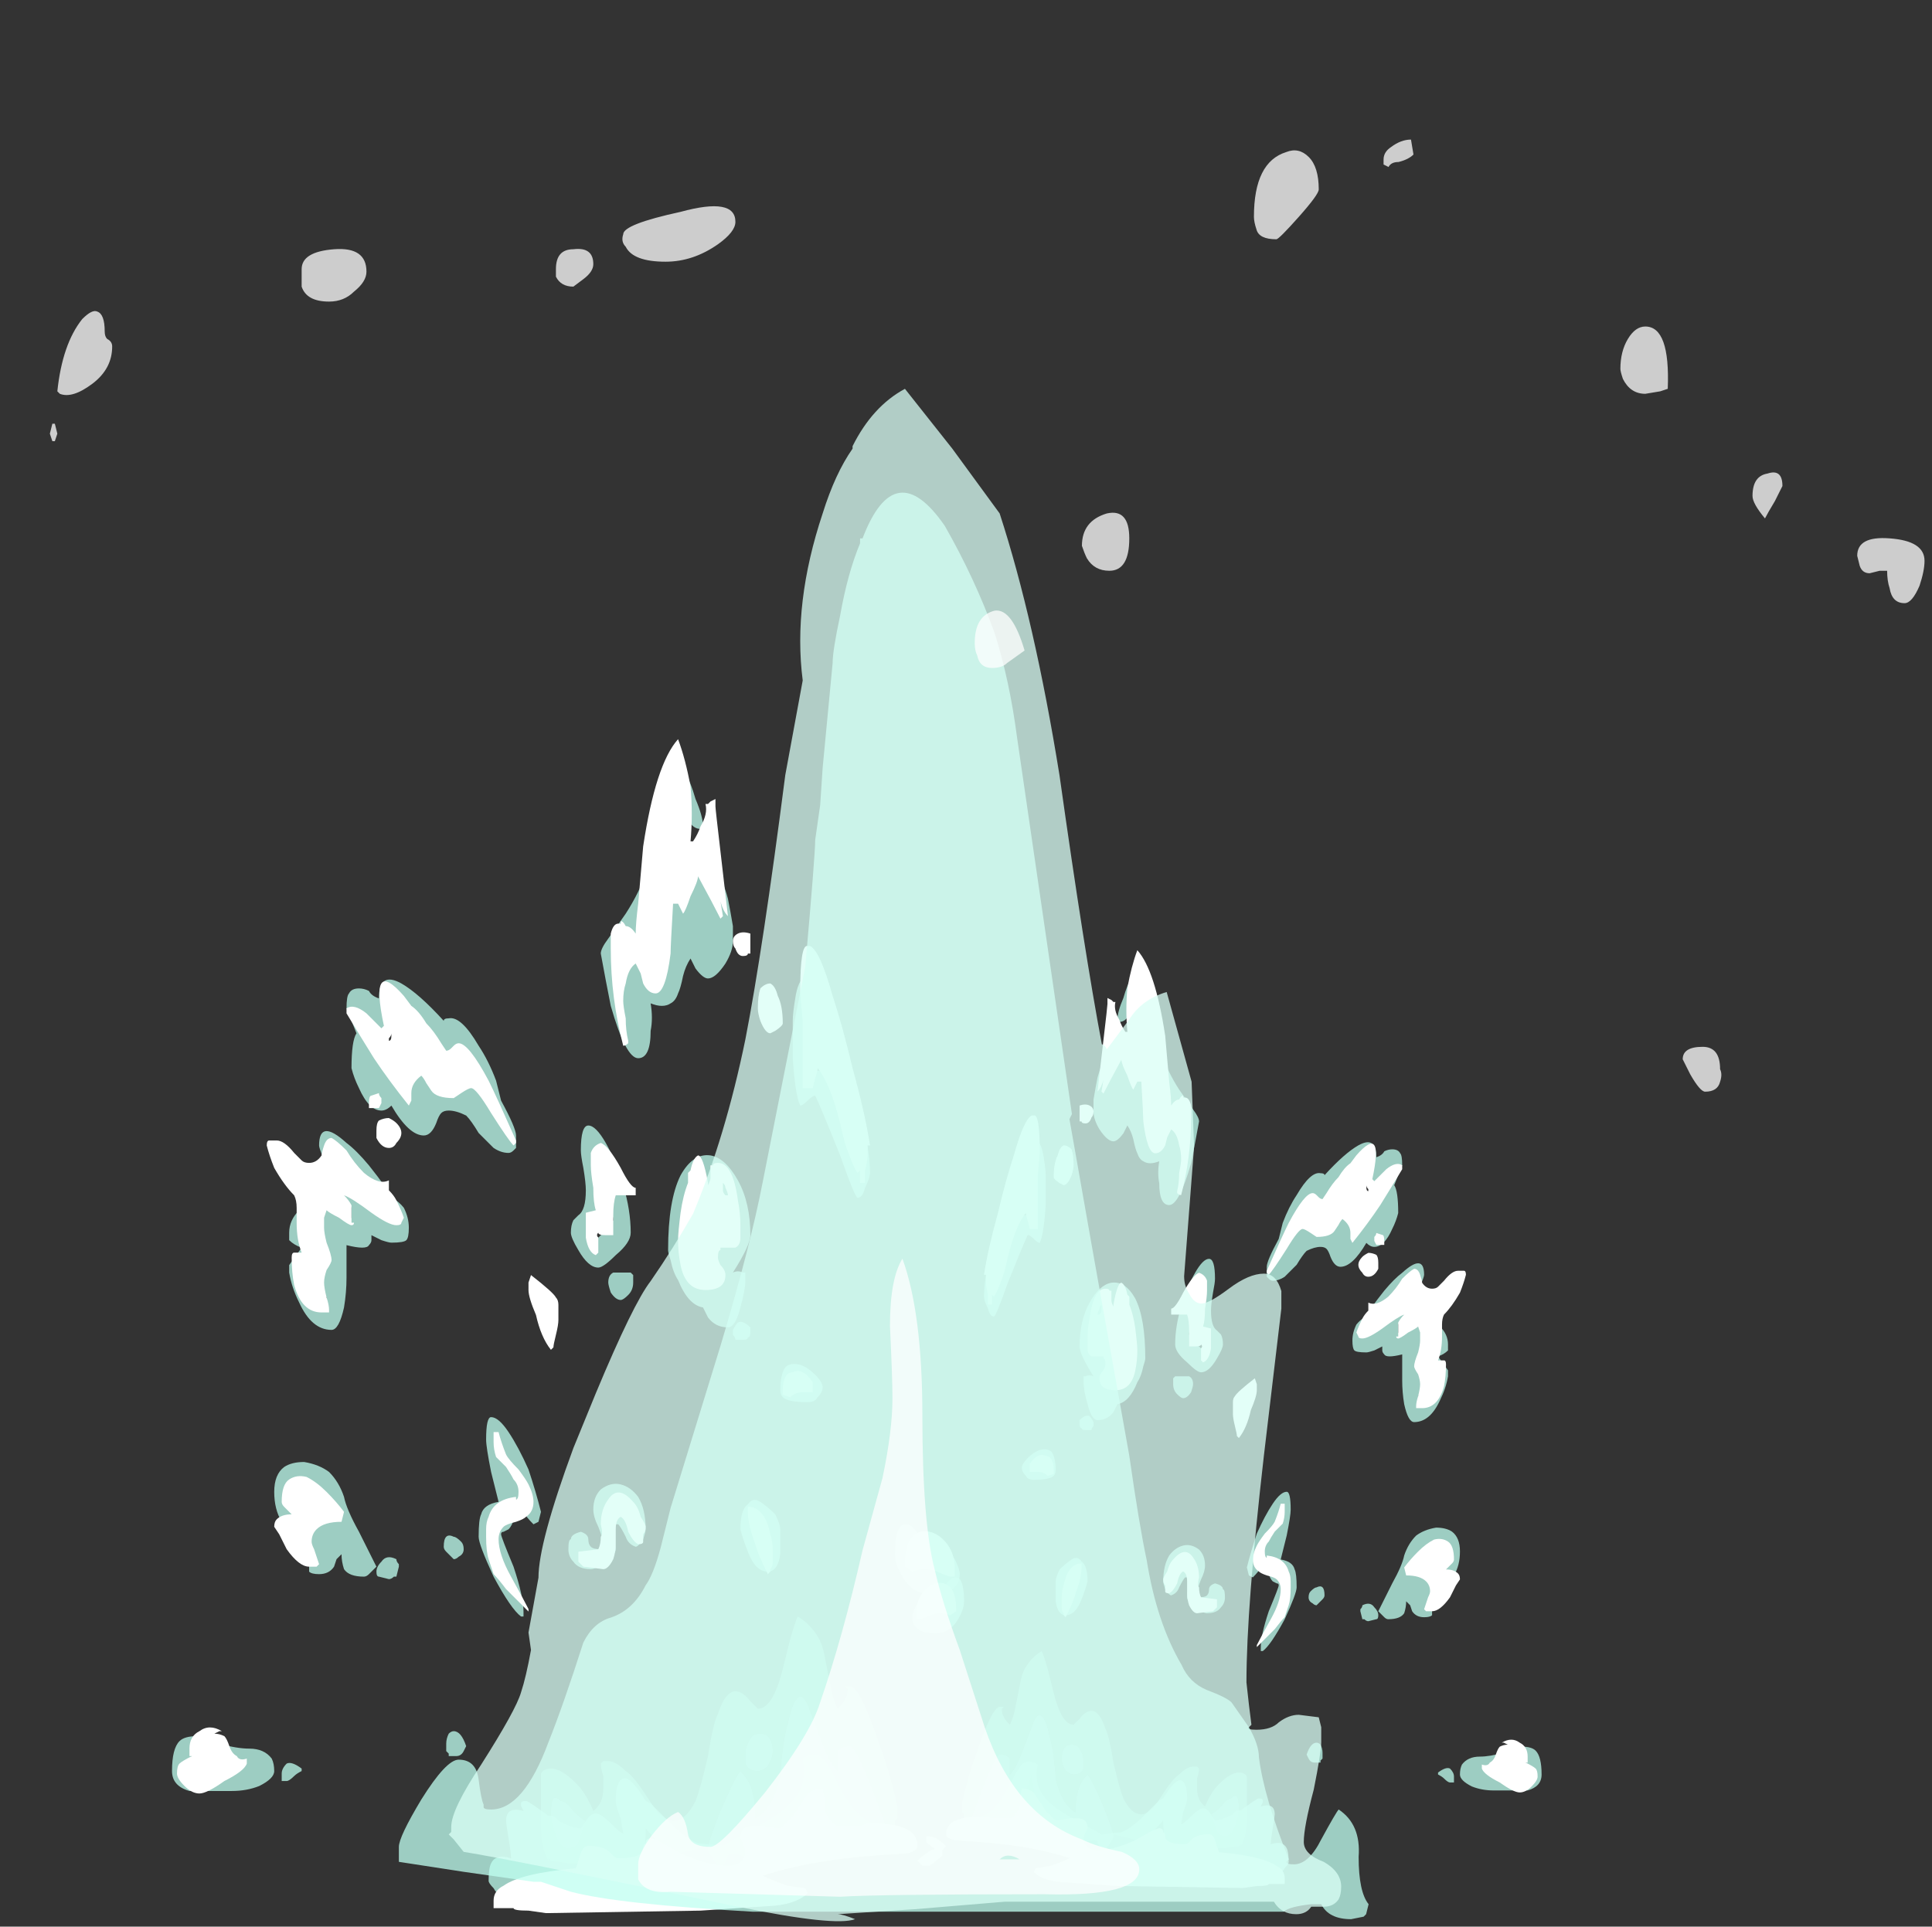 <?xml version="1.0" encoding="UTF-8" standalone="no"?>
<svg xmlns:ffdec="https://www.free-decompiler.com/flash" xmlns:xlink="http://www.w3.org/1999/xlink" ffdec:objectType="frame" height="270.55px" width="271.25px" xmlns="http://www.w3.org/2000/svg">
  <rect width="100%" height="100%" fill="#333333" stroke="none"/>
  <g transform="matrix(1.0, 0.0, 0.0, 1.0, 128.8, 262.5)">
    <use ffdec:characterId="1055" height="23.55" transform="matrix(7.0, 0.0, 0.0, 7.0, -104.65, -158.7)" width="15.8" xlink:href="#shape0"/>
    <use ffdec:characterId="1055" height="23.55" transform="matrix(-5.592, 0.0, 0.0, 5.592, 87.638, -129.067)" width="15.8" xlink:href="#shape0"/>
    <use ffdec:characterId="1054" height="30.75" transform="matrix(7.0, 0.0, 0.0, 7.0, -72.8, -207.9)" width="19.45" xlink:href="#shape1"/>
    <use ffdec:characterId="1056" height="35.25" transform="matrix(7.0, 0.0, 0.0, 7.0, -121.8, -242.9)" width="37.6" xlink:href="#shape2"/>
  </g>
  <defs>
    <g id="shape0" transform="matrix(1.0, 0.0, 0.0, 1.0, 13.15, 21.05)">
      <path d="M-2.4 1.15 L-3.0 1.3 Q-3.85 1.5 -4.85 1.5 L-5.2 1.5 -5.55 1.45 -5.6 1.4 -5.6 1.45 Q-5.75 1.2 -5.75 0.75 L-5.75 -0.05 Q-5.75 -0.25 -5.75 -0.3 -5.7 -0.4 -5.55 -0.4 -5.3 -0.4 -4.95 0.0 -4.8 0.2 -4.7 0.45 -4.5 0.3 -4.5 0.0 -4.5 -0.05 -4.5 -0.25 -4.55 -0.4 -4.55 -0.5 L-4.5 -0.55 -4.4 -0.55 Q-4.25 -0.55 -4.05 -0.35 -3.9 -0.25 -3.7 0.05 L-3.4 0.5 Q-3.2 0.65 -3.1 0.65 -2.85 0.65 -2.65 0.25 -2.55 0.0 -2.4 -0.65 -2.3 -1.3 -2.2 -1.5 -2.05 -1.95 -1.85 -1.95 -1.7 -1.95 -1.55 -1.75 L-1.4 -1.6 Q-1.1 -1.6 -0.9 -2.4 -0.85 -2.6 -0.75 -3.0 -0.65 -3.35 -0.6 -3.45 -0.35 -3.3 -0.2 -3.05 -0.1 -2.9 -0.05 -2.6 L0.05 -2.1 Q0.1 -1.8 0.2 -1.6 0.35 -1.75 0.35 -1.8 0.4 -1.85 0.4 -2.0 L0.35 -2.05 Q0.4 -2.05 0.45 -2.05 0.65 -2.05 1.05 -0.85 1.2 -0.45 1.3 -0.05 L1.4 0.35 Q1.4 0.55 1.4 0.6 L1.35 0.65 1.35 0.7 Q1.35 0.8 1.35 0.85 1.35 1.0 1.1 1.0 L0.25 1.05 -0.85 1.05 Q-0.7 0.9 -0.6 0.65 -0.45 0.4 -0.4 0.05 -0.35 -0.2 -0.35 -0.35 -0.25 0.05 0.0 0.35 0.4 1.0 0.85 1.0 1.0 1.0 1.1 0.9 1.15 0.85 1.15 0.7 0.6 -0.85 0.45 -0.85 0.2 -0.85 0.2 -0.7 0.2 -0.65 0.2 -0.5 0.2 -0.4 0.2 -0.35 0.05 -0.5 -0.1 -0.9 L-0.35 -1.55 Q-0.45 -1.85 -0.55 -1.85 -0.7 -1.8 -0.8 -1.3 -0.85 -1.15 -0.9 -0.8 -0.95 -0.4 -0.95 -0.25 -1.1 0.4 -1.45 0.6 -1.45 0.25 -1.5 0.1 -1.55 -0.15 -1.75 -0.35 -1.85 -0.25 -2.15 0.45 -2.35 0.95 -2.4 1.15 M-4.9 0.8 Q-4.9 0.7 -4.85 0.65 -4.95 0.6 -5.1 0.45 -5.25 0.25 -5.35 0.25 -5.45 0.15 -5.5 0.2 -5.55 0.25 -5.55 0.5 -5.55 0.65 -5.5 0.8 -5.4 1.2 -5.2 1.2 -5.0 1.2 -4.95 0.95 L-4.9 0.8 M-1.65 -0.5 Q-1.6 -0.35 -1.4 -0.35 -1.3 -0.35 -1.2 -0.45 -1.1 -0.6 -1.1 -0.75 -1.1 -0.95 -1.2 -1.05 -1.25 -1.1 -1.35 -1.1 -1.5 -1.1 -1.55 -1.0 -1.65 -0.85 -1.65 -0.7 -1.65 -0.6 -1.65 -0.5" fill="#98ccc0" fill-opacity="0.753" fill-rule="evenodd" stroke="none"/>
      <path d="M-0.85 1.05 Q-1.1 1.45 -1.55 1.45 -1.6 1.45 -1.7 1.35 -1.85 1.3 -1.9 1.3 -2.0 1.3 -2.0 1.35 -2.05 1.5 -2.15 1.6 -2.2 1.55 -2.3 1.4 -2.4 1.25 -2.4 1.2 L-2.4 1.15 Q-2.35 0.95 -2.15 0.45 -1.85 -0.25 -1.75 -0.35 -1.55 -0.15 -1.5 0.1 -1.45 0.25 -1.45 0.6 -1.1 0.4 -0.95 -0.25 -0.95 -0.4 -0.9 -0.8 -0.85 -1.15 -0.8 -1.3 -0.7 -1.8 -0.55 -1.85 -0.45 -1.85 -0.35 -1.55 L-0.1 -0.9 Q0.05 -0.5 0.2 -0.35 0.2 -0.4 0.2 -0.5 0.2 -0.65 0.2 -0.7 0.2 -0.85 0.45 -0.85 0.6 -0.85 1.15 0.7 1.15 0.85 1.1 0.9 1.0 1.0 0.85 1.0 0.4 1.0 0.0 0.35 -0.25 0.05 -0.35 -0.35 -0.35 -0.2 -0.4 0.05 -0.45 0.4 -0.6 0.65 -0.7 0.9 -0.85 1.05 M-1.65 -0.5 Q-1.65 -0.6 -1.65 -0.7 -1.65 -0.85 -1.55 -1.0 -1.5 -1.1 -1.35 -1.1 -1.25 -1.1 -1.2 -1.05 -1.1 -0.95 -1.1 -0.75 -1.1 -0.6 -1.2 -0.45 -1.3 -0.35 -1.4 -0.35 -1.6 -0.35 -1.65 -0.5 M-4.9 0.8 L-4.95 0.95 Q-5.0 1.2 -5.2 1.2 -5.4 1.2 -5.5 0.8 -5.55 0.65 -5.55 0.5 -5.55 0.25 -5.5 0.2 -5.45 0.15 -5.35 0.25 -5.25 0.25 -5.1 0.45 -4.95 0.6 -4.85 0.65 -4.9 0.7 -4.9 0.8" fill="#bffff0" fill-opacity="0.753" fill-rule="evenodd" stroke="none"/>
      <path d="M0.0 -14.4 Q0.05 -14.45 0.05 -14.55 0.05 -14.7 -0.1 -14.9 -0.2 -15.1 -0.2 -15.25 -0.2 -15.35 -0.15 -15.45 L-0.1 -15.6 Q0.0 -15.35 0.2 -14.8 0.4 -14.25 0.5 -14.0 0.85 -13.0 0.85 -12.35 0.85 -12.25 0.75 -12.05 0.7 -11.85 0.6 -11.85 0.55 -11.85 0.25 -12.7 -0.15 -13.7 -0.25 -13.9 -0.3 -13.9 -0.4 -13.8 -0.5 -13.7 -0.55 -13.7 -0.65 -13.9 -0.7 -14.65 -0.7 -15.15 -0.7 -15.4 -0.7 -15.55 -0.65 -15.85 -0.6 -16.2 -0.45 -16.3 -0.45 -16.0 -0.4 -15.4 L-0.4 -14.4 0.0 -14.4 M0.25 -13.85 Q0.3 -13.3 0.4 -13.0 L0.45 -12.95 0.45 -13.1 Q0.45 -13.2 0.4 -13.4 0.35 -13.7 0.25 -13.85 M2.65 -4.3 Q2.65 -4.1 2.5 -4.0 2.4 -3.9 2.05 -3.9 1.7 -3.9 1.5 -4.25 1.35 -4.5 1.35 -4.7 1.35 -5.1 1.45 -5.25 1.55 -5.35 1.7 -5.25 1.8 -5.15 1.9 -4.95 2.0 -4.7 2.0 -4.45 L2.05 -4.45 Q2.0 -4.6 2.05 -4.75 2.15 -4.85 2.25 -4.85 2.4 -4.85 2.55 -4.6 2.65 -4.4 2.65 -4.3 M0.1 0.75 Q-0.1 0.5 -0.15 0.25 -0.45 0.7 -1.2 1.25 -1.95 1.75 -2.2 1.75 -2.6 1.75 -3.15 1.3 -3.4 1.1 -3.65 0.8 -3.65 1.1 -3.7 1.35 -3.85 1.8 -4.2 1.8 -4.25 1.8 -4.35 1.7 -4.5 1.55 -4.55 1.45 L-4.7 1.5 Q-4.7 1.55 -4.65 1.65 -4.75 1.75 -4.9 1.85 -5.05 1.9 -5.2 1.9 -5.35 1.9 -5.5 1.8 -5.6 1.75 -5.65 1.7 -5.75 1.7 -5.85 1.8 -5.9 1.9 -5.95 1.9 L-6.0 1.95 -6.0 2.1 Q-6.05 2.15 -6.15 2.15 L-6.55 2.15 Q-6.65 2.1 -6.7 2.0 -6.8 1.9 -6.8 1.85 -6.8 1.6 -6.75 1.5 -6.65 1.3 -6.35 1.4 -6.35 1.3 -6.4 1.0 -6.45 0.7 -6.45 0.65 -6.45 0.35 -6.1 0.45 L-6.15 0.35 -6.15 0.3 Q-6.15 0.25 -6.05 0.25 -6.0 0.25 -5.6 0.55 L-5.55 0.55 Q-5.45 0.55 -5.4 0.65 -5.1 0.8 -4.95 0.8 L-4.85 0.65 Q-4.75 0.5 -4.65 0.5 -4.55 0.5 -4.35 0.7 -4.15 0.9 -4.1 0.9 L-4.15 0.6 Q-4.25 0.35 -4.25 0.25 -4.25 -0.15 -4.1 -0.2 -3.95 -0.25 -3.65 0.25 L-3.55 0.3 Q-3.45 0.4 -3.15 0.7 -2.85 1.0 -2.6 1.1 L-2.1 1.15 -1.65 0.9 Q-1.0 0.55 -0.85 0.4 -0.6 0.2 -0.5 -0.1 -0.45 -0.35 -0.5 -0.6 -0.25 -0.75 -0.1 -0.6 0.0 -0.5 0.2 -0.1 0.4 0.3 0.6 0.5 0.85 0.75 1.2 0.75 1.1 0.85 0.9 0.95 0.7 1.05 0.6 1.05 0.3 1.05 0.1 0.75 M-9.6 -15.95 Q-9.55 -16.05 -9.4 -16.05 -9.3 -16.05 -9.2 -16.0 -9.15 -15.9 -9.0 -15.85 -9.0 -16.4 -8.55 -16.15 -8.2 -15.95 -7.7 -15.4 -7.7 -15.45 -7.6 -15.45 -7.35 -15.5 -7.0 -14.9 -6.8 -14.6 -6.65 -14.2 -6.6 -14.0 -6.55 -13.8 -6.25 -13.25 -6.25 -13.1 L-6.25 -12.85 -6.3 -12.8 Q-6.35 -12.75 -6.4 -12.75 -6.55 -12.75 -6.7 -12.85 -6.8 -12.95 -7.0 -13.15 -7.15 -13.4 -7.25 -13.5 -7.45 -13.6 -7.6 -13.6 -7.7 -13.6 -7.75 -13.55 -7.8 -13.5 -7.85 -13.35 -7.95 -13.1 -8.1 -13.1 -8.4 -13.1 -8.75 -13.7 -8.85 -13.6 -8.95 -13.6 -9.2 -13.6 -9.4 -14.05 -9.5 -14.25 -9.55 -14.45 -9.55 -15.0 -9.45 -15.15 -9.55 -15.4 -9.65 -15.65 -9.65 -15.9 -9.6 -15.95 M-9.0 -15.2 L-8.8 -14.75 Q-8.7 -14.6 -8.65 -14.5 -8.45 -14.35 -7.95 -14.35 L-7.5 -14.35 Q-7.65 -14.45 -8.1 -15.05 -8.4 -15.5 -8.6 -15.65 -8.65 -15.55 -8.75 -15.4 -8.85 -15.25 -9.0 -15.2 M-2.85 -20.35 Q-2.75 -20.2 -2.65 -19.85 -2.5 -19.5 -2.5 -19.3 -2.5 -19.25 -2.55 -19.25 -2.8 -19.25 -2.9 -19.75 -2.95 -20.05 -2.95 -20.4 L-2.85 -20.35 M-3.15 -20.35 Q-3.05 -20.5 -2.95 -20.4 -3.2 -20.1 -3.4 -19.05 -3.45 -18.7 -3.55 -18.3 -3.55 -18.0 -3.55 -17.95 L-3.55 -17.9 Q-3.25 -18.05 -2.9 -18.35 L-2.55 -18.6 Q-2.2 -18.6 -2.0 -17.85 -1.95 -17.6 -1.9 -17.3 -1.9 -17.1 -1.9 -17.0 -1.9 -16.8 -2.05 -16.55 -2.25 -16.25 -2.4 -16.25 -2.5 -16.25 -2.65 -16.45 -2.7 -16.55 -2.75 -16.65 -2.85 -16.5 -2.9 -16.3 -2.95 -16.05 -3.0 -15.95 -3.05 -15.8 -3.15 -15.75 -3.3 -15.65 -3.55 -15.75 -3.5 -15.45 -3.55 -15.2 -3.55 -14.65 -3.8 -14.65 -4.05 -14.65 -4.35 -15.7 -4.45 -16.2 -4.55 -16.75 -4.55 -16.85 -4.4 -17.05 L-4.05 -17.55 Q-3.5 -18.4 -3.4 -19.4 -3.3 -20.15 -3.15 -20.35 M-4.25 -16.8 L-4.2 -16.9 -4.1 -16.95 -4.25 -16.95 Q-4.25 -16.9 -4.25 -16.8 M-10.1 -11.75 Q-10.05 -11.75 -9.85 -11.6 -9.65 -11.45 -9.6 -11.4 L-9.55 -11.45 Q-9.55 -11.5 -9.55 -11.65 L-9.9 -12.2 Q-10.2 -12.8 -10.2 -12.9 -10.2 -13.45 -9.65 -12.95 -9.45 -12.8 -9.2 -12.5 -9.0 -12.25 -8.9 -12.1 -8.9 -12.0 -9.05 -11.95 -8.7 -11.9 -8.5 -11.65 -8.4 -11.45 -8.4 -11.25 -8.4 -11.05 -8.45 -11.0 -8.5 -10.95 -8.75 -10.95 -8.8 -10.95 -8.95 -11.0 -9.05 -11.05 -9.15 -11.1 L-9.15 -11.0 Q-9.15 -10.95 -9.2 -10.9 -9.25 -10.8 -9.65 -10.9 -9.65 -10.6 -9.65 -10.25 -9.65 -9.95 -9.7 -9.65 -9.8 -9.2 -9.95 -9.2 -10.35 -9.2 -10.6 -9.75 -10.75 -10.05 -10.8 -10.35 -10.8 -10.45 -10.8 -10.5 L-10.55 -10.85 Q-10.7 -10.9 -10.8 -11.0 -10.8 -11.05 -10.8 -11.15 -10.8 -11.4 -10.6 -11.6 -10.35 -11.75 -10.1 -11.75 M-10.25 -10.05 Q-10.1 -9.85 -10.05 -9.8 L-10.05 -9.85 -10.15 -10.0 -10.25 -10.1 -10.25 -10.05 M-10.9 -6.45 Q-10.75 -6.55 -10.5 -6.55 -10.2 -6.5 -10.0 -6.35 -9.8 -6.15 -9.7 -5.85 -9.65 -5.6 -9.4 -5.15 -9.15 -4.65 -9.05 -4.45 L-9.2 -4.3 Q-9.25 -4.25 -9.3 -4.25 -9.6 -4.25 -9.7 -4.4 -9.75 -4.55 -9.75 -4.7 -9.8 -4.65 -9.85 -4.6 L-9.9 -4.45 Q-10.0 -4.3 -10.2 -4.3 -10.35 -4.3 -10.4 -4.35 -10.4 -4.45 -10.4 -4.55 -10.4 -4.65 -10.35 -4.75 -10.8 -5.1 -10.95 -5.35 -11.1 -5.6 -11.1 -5.95 -11.1 -6.3 -10.9 -6.45 M-10.65 -5.95 Q-10.7 -5.95 -10.7 -5.85 -10.7 -5.7 -10.6 -5.55 -10.45 -5.3 -10.4 -5.2 L-10.05 -5.7 Q-10.2 -5.75 -10.45 -5.85 L-10.65 -5.95 M-13.0 -0.95 Q-12.9 -1.05 -12.65 -1.05 L-12.2 -0.9 Q-11.85 -0.8 -11.6 -0.8 -11.3 -0.8 -11.15 -0.6 -11.1 -0.5 -11.1 -0.35 -11.1 -0.2 -11.4 -0.05 -11.65 0.05 -11.95 0.05 L-12.8 0.05 Q-13.15 -0.05 -13.15 -0.35 -13.15 -0.8 -13.0 -0.95 M-12.8 -0.55 L-12.8 -0.5 Q-12.6 -0.5 -12.55 -0.55 L-12.55 -0.7 -12.65 -0.7 -12.75 -0.65 Q-12.8 -0.6 -12.8 -0.55 M-10.55 -0.35 Q-10.65 -0.3 -10.7 -0.25 -10.8 -0.15 -10.85 -0.15 L-10.95 -0.15 -10.95 -0.3 Q-10.95 -0.4 -10.85 -0.5 -10.75 -0.55 -10.55 -0.4 L-10.55 -0.35 M-1.8 -12.2 Q-1.55 -11.75 -1.55 -11.1 -1.55 -10.9 -1.9 -10.35 -1.8 -10.4 -1.7 -10.35 L-1.65 -10.35 Q-1.65 -10.3 -1.65 -10.2 -1.65 -10.0 -1.75 -9.65 -1.85 -9.25 -2.0 -9.25 -2.25 -9.25 -2.4 -9.45 -2.45 -9.55 -2.5 -9.65 -2.8 -9.7 -3.0 -10.2 -3.1 -10.35 -3.15 -10.6 -3.2 -10.75 -3.2 -10.8 -3.2 -11.8 -2.95 -12.3 -2.7 -12.75 -2.35 -12.7 -2.05 -12.65 -1.8 -12.2 M-2.15 -11.95 Q-2.15 -11.8 -2.2 -11.7 -2.25 -11.55 -2.4 -11.5 -2.55 -11.6 -2.5 -11.8 L-2.5 -11.95 Q-2.5 -12.05 -2.5 -12.1 L-2.65 -12.1 Q-2.7 -11.85 -2.75 -11.3 L-2.75 -10.75 Q-2.7 -10.6 -2.65 -10.5 -2.5 -10.25 -2.4 -10.25 -2.4 -10.3 -2.4 -10.5 L-2.45 -10.8 Q-2.45 -11.05 -2.4 -11.15 -2.3 -11.35 -1.95 -11.35 -2.0 -11.45 -2.05 -11.6 L-2.15 -11.95 M-4.5 -12.65 L-4.5 -12.6 Q-4.45 -12.4 -4.45 -12.2 -4.45 -12.05 -4.55 -11.7 -4.6 -11.35 -4.7 -11.2 -4.65 -11.1 -4.6 -11.05 L-4.4 -11.25 -4.3 -11.4 Q-4.3 -11.5 -4.35 -11.55 -4.45 -11.65 -4.45 -11.75 -4.45 -11.8 -4.4 -11.95 -4.35 -12.1 -4.25 -12.1 -4.25 -12.2 -4.35 -12.45 L-4.5 -12.65 M-4.95 -12.8 Q-4.95 -13.3 -4.8 -13.3 -4.65 -13.3 -4.45 -12.95 -4.25 -12.6 -4.1 -12.1 -3.95 -11.6 -3.95 -11.15 -3.95 -10.95 -4.25 -10.7 -4.5 -10.45 -4.6 -10.45 -4.8 -10.45 -5.0 -10.8 -5.15 -11.05 -5.15 -11.15 -5.15 -11.3 -5.1 -11.4 L-5.0 -11.5 Q-4.85 -11.6 -4.85 -12.0 -4.85 -12.15 -4.9 -12.45 -4.95 -12.7 -4.95 -12.8 M-4.4 -10.15 Q-4.4 -10.3 -4.3 -10.35 L-3.95 -10.35 -3.9 -10.3 Q-3.9 -10.25 -3.9 -10.15 -3.9 -10.0 -4.0 -9.9 -4.1 -9.8 -4.15 -9.8 -4.25 -9.8 -4.35 -9.95 -4.4 -10.1 -4.4 -10.15 M-1.55 -9.25 L-1.55 -9.15 Q-1.55 -9.05 -1.6 -9.05 -1.6 -9.0 -1.7 -9.0 -1.8 -9.0 -1.85 -9.0 -1.85 -9.05 -1.9 -9.1 L-1.9 -9.2 Q-1.85 -9.3 -1.8 -9.35 -1.7 -9.4 -1.55 -9.25 M-0.2 -7.85 Q-0.25 -7.75 -0.4 -7.75 -0.8 -7.75 -0.9 -7.85 -0.95 -7.9 -0.95 -8.0 -0.95 -8.3 -0.85 -8.45 -0.75 -8.55 -0.55 -8.5 -0.4 -8.45 -0.25 -8.3 -0.1 -8.15 -0.1 -8.05 -0.1 -7.95 -0.2 -7.85 M-9.35 -12.0 L-9.3 -12.05 Q-9.75 -12.6 -9.8 -12.6 -9.85 -12.45 -9.65 -12.3 -9.45 -12.1 -9.35 -12.0 M-6.75 -6.35 Q-6.85 -6.85 -6.85 -7.0 -6.85 -7.45 -6.75 -7.45 -6.6 -7.45 -6.4 -7.15 -6.2 -6.85 -6.0 -6.4 -5.85 -5.95 -5.75 -5.55 L-5.8 -5.35 -5.9 -5.3 Q-6.05 -5.45 -6.1 -5.55 L-6.2 -5.8 -6.25 -5.8 Q-6.25 -5.35 -6.4 -5.2 L-6.5 -5.15 Q-6.55 -5.15 -6.55 -5.1 -6.55 -5.05 -6.3 -4.45 -6.1 -3.85 -6.1 -3.55 L-6.1 -3.45 -6.15 -3.45 Q-6.35 -3.6 -6.7 -4.25 -7.0 -4.9 -7.0 -5.05 -7.0 -5.4 -6.95 -5.5 -6.9 -5.7 -6.6 -5.75 L-6.75 -6.35 M-7.4 -4.65 Q-7.45 -4.6 -7.5 -4.6 L-7.65 -4.75 Q-7.7 -4.8 -7.7 -4.85 -7.7 -5.0 -7.65 -5.05 -7.6 -5.1 -7.5 -5.05 -7.45 -5.05 -7.35 -4.95 -7.3 -4.9 -7.3 -4.8 -7.3 -4.7 -7.4 -4.65 M-5.2 -4.8 Q-5.2 -5.0 -5.15 -5.0 -5.15 -5.1 -4.95 -5.15 -4.8 -5.1 -4.8 -5.0 -4.8 -4.9 -4.75 -4.85 -4.7 -4.8 -4.55 -4.8 -4.5 -4.8 -4.5 -4.9 -4.5 -5.0 -4.6 -5.25 -4.7 -5.45 -4.7 -5.6 -4.7 -5.85 -4.55 -6.0 -4.35 -6.15 -4.15 -6.1 -3.95 -6.05 -3.8 -5.85 -3.65 -5.6 -3.65 -5.2 -3.65 -5.15 -3.7 -5.0 -3.8 -4.85 -3.85 -4.85 -4.0 -4.9 -4.05 -5.05 -4.15 -5.25 -4.2 -5.3 L-4.35 -5.3 Q-4.35 -5.25 -4.3 -5.05 -4.25 -4.9 -4.25 -4.8 -4.25 -4.7 -4.45 -4.55 -4.65 -4.4 -4.75 -4.4 -5.0 -4.4 -5.1 -4.55 -5.2 -4.65 -5.2 -4.8 M-9.0 -4.25 Q-9.05 -4.25 -9.05 -4.35 -9.05 -4.45 -8.95 -4.55 -8.85 -4.7 -8.65 -4.6 -8.65 -4.55 -8.6 -4.5 L-8.6 -4.45 -8.65 -4.25 -8.7 -4.25 Q-8.75 -4.2 -8.8 -4.2 L-9.0 -4.25 M-7.6 -0.7 L-7.65 -0.75 Q-7.65 -0.8 -7.65 -0.9 -7.65 -1.0 -7.6 -1.1 -7.55 -1.15 -7.5 -1.15 -7.35 -1.15 -7.25 -0.85 L-7.3 -0.75 Q-7.35 -0.65 -7.45 -0.65 L-7.6 -0.65 -7.6 -0.7 M-1.35 -5.75 Q-1.2 -5.65 -1.05 -5.5 -0.95 -5.3 -0.95 -5.2 -0.95 -4.85 -0.95 -4.7 -1.0 -4.35 -1.2 -4.35 -1.45 -4.35 -1.6 -4.75 -1.7 -5.0 -1.75 -5.2 -1.75 -5.6 -1.6 -5.7 -1.5 -5.85 -1.35 -5.75" fill="#bffff0" fill-opacity="0.753" fill-rule="evenodd" stroke="none"/>
      <path d="M0.8 -12.9 L0.8 -13.0 Q0.8 -12.8 0.8 -12.7 0.8 -12.6 0.75 -12.4 0.75 -12.25 0.75 -12.15 L0.65 -12.15 0.65 -12.35 Q0.65 -12.45 0.65 -12.4 L0.6 -12.35 Q0.5 -12.5 0.4 -12.8 0.35 -12.9 0.25 -13.35 0.05 -14.15 -0.2 -14.45 -0.2 -14.4 -0.25 -14.25 L-0.3 -14.05 -0.5 -14.05 Q-0.5 -14.3 -0.5 -14.8 L-0.5 -15.4 Q-0.55 -15.9 -0.55 -16.0 -0.55 -16.95 -0.4 -16.9 L-0.35 -16.9 Q-0.15 -16.8 0.1 -15.9 0.3 -15.3 0.5 -14.45 0.75 -13.55 0.85 -12.9 L0.8 -12.9 M2.55 -4.3 L2.55 -4.25 2.45 -4.25 Q2.3 -4.3 2.2 -4.35 1.95 -4.45 1.7 -4.35 L1.55 -4.45 1.55 -4.5 Q1.55 -4.9 1.7 -5.05 1.85 -5.2 2.05 -5.15 2.25 -5.1 2.4 -4.9 2.55 -4.7 2.55 -4.4 L2.55 -4.3 M1.6 1.3 L0.9 1.35 Q-0.4 1.45 -1.3 1.75 -1.1 1.85 -0.8 1.95 L-0.45 2.0 -0.4 2.1 Q-0.6 2.3 -1.05 2.35 L-2.55 2.45 -5.65 2.5 -6.0 2.45 Q-6.3 2.45 -6.3 2.4 L-6.7 2.4 -6.7 2.25 Q-6.7 2.05 -6.5 1.95 -6.15 1.7 -5.05 1.6 L-4.95 1.3 Q-4.9 1.15 -4.8 1.15 -4.55 1.15 -4.4 1.25 L-4.3 1.35 Q-4.25 1.4 -4.2 1.4 -3.7 1.4 -3.7 1.2 -3.7 1.1 -3.65 1.1 -3.65 1.0 -3.55 1.0 -3.5 1.0 -3.3 1.1 L-2.95 1.3 Q-2.4 1.55 -2.0 1.55 -1.7 1.55 -1.65 1.3 -1.65 1.2 -1.7 1.1 L-1.75 1.0 Q-1.75 0.75 -1.5 0.75 L-1.3 0.75 -1.0 0.8 Q-0.9 0.8 -0.8 0.65 -0.7 0.6 -0.6 0.4 -0.45 0.2 -0.4 0.1 -0.25 0.0 -0.1 0.0 -0.05 0.25 -0.05 0.45 0.05 0.7 0.2 0.75 L0.65 0.75 0.8 0.7 Q1.35 0.7 1.55 0.8 1.8 0.9 1.8 1.15 1.8 1.25 1.6 1.3 M1.8 1.45 Q1.9 1.35 2.05 1.25 2.15 1.2 2.3 1.2 L2.3 1.35 2.05 1.55 1.9 1.55 1.8 1.45 M-9.65 -15.65 Q-9.5 -15.75 -9.25 -15.55 -9.1 -15.4 -8.95 -15.25 L-8.9 -15.3 Q-9.2 -16.7 -8.5 -15.9 L-8.35 -15.7 Q-8.2 -15.6 -8.05 -15.35 -7.9 -15.2 -7.75 -14.95 L-7.65 -14.8 Q-7.6 -14.8 -7.55 -14.85 L-7.5 -14.9 Q-7.45 -14.95 -7.4 -14.95 -7.2 -14.95 -6.8 -14.2 -6.65 -13.9 -6.25 -13.0 L-6.25 -12.95 -6.3 -12.9 Q-6.4 -13.0 -6.75 -13.55 -7.05 -14.05 -7.15 -14.05 -7.2 -14.05 -7.35 -13.95 L-7.5 -13.85 Q-7.85 -13.85 -7.95 -14.0 L-8.05 -14.15 Q-8.1 -14.25 -8.15 -14.3 -8.35 -14.15 -8.35 -13.95 -8.35 -13.85 -8.35 -13.8 L-8.4 -13.7 Q-8.8 -14.2 -9.1 -14.65 -9.35 -15.05 -9.65 -15.55 L-9.65 -15.65 M-2.4 -19.75 L-2.35 -19.8 -2.25 -19.85 Q-2.25 -19.8 -2.25 -19.7 -2.25 -19.65 -2.15 -18.8 L-2.0 -17.5 Q-2.1 -17.6 -2.15 -17.8 L-2.1 -17.5 -2.15 -17.45 Q-2.3 -17.75 -2.6 -18.3 -2.6 -18.2 -2.75 -17.9 -2.85 -17.6 -2.9 -17.55 -2.95 -17.65 -3.0 -17.75 L-3.1 -17.75 Q-3.15 -16.9 -3.15 -16.75 -3.25 -15.95 -3.45 -15.95 -3.6 -15.95 -3.7 -16.15 L-3.75 -16.35 Q-3.8 -16.45 -3.85 -16.55 -4.0 -16.45 -4.05 -16.15 -4.1 -16.0 -4.1 -15.8 -4.1 -15.7 -4.05 -15.45 -4.05 -15.2 -4.0 -15.0 L-4.0 -14.95 Q-4.05 -14.9 -4.1 -14.9 -4.35 -15.85 -4.35 -16.85 -4.35 -17.05 -4.35 -17.15 -4.3 -17.35 -4.2 -17.35 L-4.15 -17.35 -4.15 -17.4 Q-4.1 -17.4 -4.05 -17.3 -3.95 -17.3 -3.85 -17.15 -3.85 -17.35 -3.8 -17.75 -3.75 -18.35 -3.7 -18.9 -3.45 -20.55 -3.0 -21.05 -2.85 -20.65 -2.75 -20.1 -2.7 -19.55 -2.75 -19.0 L-2.7 -19.0 Q-2.6 -19.15 -2.55 -19.3 -2.4 -19.55 -2.45 -19.75 L-2.4 -19.75 M-1.55 -17.15 L-1.55 -16.95 Q-1.55 -16.9 -1.55 -16.75 L-1.6 -16.75 Q-1.6 -16.7 -1.7 -16.7 -1.8 -16.7 -1.85 -16.85 -1.9 -16.9 -1.9 -17.0 -1.9 -17.1 -1.8 -17.15 -1.7 -17.2 -1.55 -17.15 M-1.4 -15.65 Q-1.4 -15.9 -1.35 -16.05 -1.25 -16.15 -1.15 -16.15 -1.05 -16.1 -1.0 -15.9 -0.9 -15.7 -0.9 -15.35 -0.9 -15.3 -1.05 -15.2 L-1.15 -15.15 Q-1.25 -15.15 -1.35 -15.4 -1.4 -15.55 -1.4 -15.65 M-11.25 -12.9 Q-11.25 -13.0 -11.2 -13.0 L-11.05 -13.0 Q-10.9 -13.0 -10.7 -12.75 -10.6 -12.65 -10.55 -12.6 -10.5 -12.55 -10.4 -12.55 -10.25 -12.55 -10.15 -12.7 -10.15 -12.75 -10.1 -12.9 -10.05 -13.05 -9.95 -13.05 -9.85 -13.0 -9.65 -12.8 -9.5 -12.55 -9.3 -12.35 -9.0 -12.1 -8.8 -12.2 L-8.8 -12.0 Q-8.7 -11.9 -8.65 -11.8 -8.55 -11.6 -8.5 -11.45 L-8.55 -11.35 Q-8.55 -11.3 -8.65 -11.3 -8.8 -11.3 -9.15 -11.55 -9.55 -11.85 -9.7 -11.9 -9.6 -11.8 -9.55 -11.7 L-9.55 -11.35 -9.5 -11.35 Q-9.5 -11.3 -9.55 -11.3 -9.6 -11.3 -9.8 -11.45 -10.0 -11.55 -10.05 -11.6 L-10.1 -11.45 Q-10.1 -11.4 -10.1 -11.25 -10.1 -11.15 -10.05 -10.95 -9.95 -10.7 -9.95 -10.6 -9.95 -10.55 -10.05 -10.4 -10.1 -10.25 -10.1 -10.15 -10.1 -10.05 -10.05 -9.85 -10.0 -9.7 -10.0 -9.6 L-10.0 -9.55 Q-10.05 -9.55 -10.15 -9.55 -10.55 -9.55 -10.7 -10.1 -10.75 -10.35 -10.75 -10.65 -10.75 -10.75 -10.7 -10.75 L-10.55 -10.75 Q-10.65 -11.0 -10.65 -11.35 L-10.65 -11.65 Q-10.65 -11.8 -10.7 -11.9 -10.9 -12.1 -11.1 -12.45 -11.2 -12.7 -11.25 -12.9 M-10.8 -6.2 Q-10.65 -6.3 -10.45 -6.25 -10.25 -6.15 -10.05 -5.95 -9.85 -5.75 -9.7 -5.55 L-9.75 -5.35 Q-10.1 -5.35 -10.25 -5.2 -10.35 -5.1 -10.35 -4.95 -10.35 -4.9 -10.3 -4.8 -10.25 -4.65 -10.2 -4.5 L-10.25 -4.45 -10.4 -4.45 Q-10.6 -4.45 -10.85 -4.8 L-11.0 -5.1 -11.1 -5.25 Q-11.1 -5.35 -11.05 -5.4 -10.95 -5.5 -10.75 -5.5 -10.85 -5.6 -10.9 -5.65 -10.95 -5.7 -10.95 -5.75 -10.95 -6.1 -10.8 -6.2 M-13.05 -0.3 Q-13.05 -0.45 -13.0 -0.5 -12.95 -0.55 -12.75 -0.65 L-12.8 -0.65 Q-12.8 -0.7 -12.8 -0.8 -12.8 -1.05 -12.6 -1.15 -12.4 -1.3 -12.15 -1.15 L-12.2 -1.15 -12.3 -1.1 Q-12.2 -1.1 -12.1 -1.05 -12.05 -1.0 -12.0 -0.85 -11.95 -0.7 -11.85 -0.65 -11.8 -0.55 -11.65 -0.6 L-11.65 -0.5 Q-11.7 -0.35 -12.1 -0.15 -12.45 0.1 -12.6 0.1 -12.75 0.1 -12.9 -0.05 -13.05 -0.2 -13.05 -0.3 M-2.3 -12.5 Q-2.3 -12.55 -2.2 -12.55 -1.9 -12.55 -1.8 -11.8 -1.75 -11.55 -1.75 -11.3 L-1.75 -11.05 Q-1.75 -10.9 -1.85 -10.85 L-2.15 -10.85 -2.15 -10.8 Q-2.2 -10.8 -2.2 -10.65 -2.2 -10.6 -2.15 -10.5 -2.05 -10.4 -2.05 -10.3 -2.05 -10.0 -2.45 -10.0 -2.85 -10.0 -2.95 -10.5 -3.0 -10.75 -3.0 -11.0 -3.0 -11.15 -2.95 -11.55 -2.9 -11.9 -2.8 -12.15 L-2.8 -12.35 -2.75 -12.4 Q-2.7 -12.65 -2.6 -12.7 -2.5 -12.7 -2.4 -12.15 L-2.4 -12.1 Q-2.35 -12.2 -2.35 -12.25 -2.35 -12.35 -2.35 -12.5 L-2.3 -12.5 M-2.0 -11.9 Q-2.0 -11.95 -2.05 -12.05 -2.05 -12.1 -2.1 -12.15 L-2.1 -12.0 Q-2.1 -11.95 -2.05 -11.9 L-2.0 -11.9 M-4.55 -12.95 Q-4.4 -12.9 -4.15 -12.45 -3.95 -12.05 -3.85 -12.05 L-3.85 -11.9 -4.25 -11.9 Q-4.3 -11.75 -4.3 -11.5 -4.3 -11.2 -4.3 -11.1 L-4.45 -11.1 Q-4.6 -11.1 -4.6 -11.15 -4.65 -11.1 -4.6 -11.05 -4.6 -10.95 -4.6 -10.85 L-4.6 -10.75 -4.65 -10.7 Q-4.8 -10.75 -4.85 -11.05 -4.85 -11.2 -4.85 -11.35 -4.85 -11.5 -4.85 -11.55 L-4.65 -11.6 Q-4.7 -11.75 -4.7 -12.05 -4.75 -12.35 -4.75 -12.5 -4.75 -12.7 -4.75 -12.75 -4.7 -12.9 -4.55 -12.95 M-0.9 -7.9 L-0.9 -8.0 Q-0.9 -8.15 -0.85 -8.25 -0.8 -8.35 -0.7 -8.35 -0.5 -8.45 -0.3 -8.15 L-0.3 -7.95 -0.5 -7.95 Q-0.65 -7.95 -0.75 -7.85 L-0.9 -7.9 M-8.8 -15.0 Q-8.75 -15.0 -8.75 -15.1 -8.75 -15.15 -8.75 -15.2 L-8.75 -15.15 Q-8.75 -15.1 -8.8 -15.05 L-8.8 -15.0 M-8.95 -13.75 L-9.0 -13.65 -9.2 -13.65 -9.2 -13.75 Q-9.2 -13.9 -9.15 -13.9 L-9.0 -13.95 Q-9.0 -13.9 -8.95 -13.85 L-8.95 -13.75 M-8.8 -13.45 Q-8.7 -13.4 -8.65 -13.35 -8.55 -13.25 -8.55 -13.15 -8.55 -13.05 -8.65 -12.95 -8.7 -12.85 -8.8 -12.85 -8.95 -12.85 -9.05 -13.05 -9.05 -13.15 -9.05 -13.2 -9.05 -13.35 -9.0 -13.4 -8.9 -13.45 -8.8 -13.45 M-6.0 -10.0 L-6.0 -10.15 -5.95 -10.3 Q-5.5 -9.95 -5.45 -9.85 -5.4 -9.8 -5.4 -9.7 L-5.4 -9.4 Q-5.4 -9.3 -5.45 -9.1 -5.5 -8.9 -5.5 -8.85 L-5.55 -8.8 Q-5.75 -9.05 -5.85 -9.5 -6.0 -9.85 -6.0 -10.0 M-5.9 -5.75 Q-5.9 -5.55 -6.05 -5.45 -6.1 -5.4 -6.25 -5.35 -6.45 -5.3 -6.5 -5.25 -6.6 -5.15 -6.6 -5.0 -6.6 -4.7 -6.35 -4.25 -6.1 -3.8 -6.0 -3.6 L-6.0 -3.55 -6.45 -4.0 Q-6.6 -4.2 -6.7 -4.3 -6.75 -4.45 -6.8 -4.6 -6.85 -4.75 -6.85 -5.05 L-6.85 -5.2 Q-6.85 -5.35 -6.8 -5.45 -6.7 -5.8 -6.25 -5.85 L-6.25 -5.8 Q-6.2 -5.8 -6.2 -5.95 -6.2 -6.1 -6.3 -6.2 -6.35 -6.3 -6.45 -6.45 -6.6 -6.6 -6.65 -6.65 -6.7 -6.8 -6.7 -6.95 L-6.7 -7.15 -6.6 -7.15 Q-6.55 -6.95 -6.45 -6.7 -6.4 -6.6 -6.2 -6.4 -6.05 -6.2 -6.0 -6.1 -5.9 -5.9 -5.9 -5.75 M-5.0 -4.75 L-4.6 -4.8 Q-4.55 -4.9 -4.55 -5.05 -4.5 -5.1 -4.55 -5.3 -4.55 -5.6 -4.4 -5.8 -4.2 -6.1 -3.9 -5.75 -3.8 -5.65 -3.75 -5.45 -3.65 -5.3 -3.65 -5.25 -3.65 -5.15 -3.7 -5.1 -3.7 -5.05 -3.7 -4.95 -3.7 -4.9 -3.8 -4.9 -3.9 -4.95 -4.0 -5.15 -4.05 -5.4 -4.15 -5.45 -4.25 -5.4 -4.25 -5.2 -4.25 -5.0 -4.25 -4.9 -4.25 -4.75 -4.3 -4.6 -4.4 -4.4 -4.5 -4.4 L-4.9 -4.45 Q-4.95 -4.5 -5.0 -4.55 L-5.0 -4.75 M-1.6 -5.55 L-1.6 -5.65 -1.55 -5.65 Q-1.25 -5.6 -1.15 -5.1 -1.1 -4.95 -1.1 -4.75 L-1.1 -4.55 Q-1.1 -4.45 -1.15 -4.4 L-1.15 -4.35 -1.2 -4.3 Q-1.4 -4.7 -1.45 -4.9 -1.6 -5.3 -1.6 -5.55" fill="#ffffff" fill-rule="evenodd" stroke="none"/>
    </g>
    <g id="shape1" transform="matrix(1.0, 0.0, 0.0, 1.0, 10.4, 29.7)">
      <path d="M2.0 -22.7 L3.1 -15.15 3.05 -15.05 3.5 -12.5 4.25 -8.3 Q4.45 -6.9 4.6 -6.2 4.8 -4.95 5.3 -4.1 5.45 -3.75 5.8 -3.6 6.2 -3.45 6.3 -3.35 L6.65 -2.85 Q6.85 -2.5 6.85 -2.25 6.95 -1.45 7.45 -0.2 L7.4 -0.15 Q7.4 -0.1 7.55 -0.1 7.85 -0.1 8.1 -0.6 8.4 -1.15 8.45 -1.2 8.9 -0.9 8.85 -0.25 8.85 0.45 9.05 0.7 L9.0 0.9 8.95 0.95 8.7 1.0 Q8.25 1.0 8.1 0.7 L7.9 0.7 Q7.45 0.75 7.35 0.85 L-3.3 0.85 Q-6.0 0.7 -6.95 0.45 L-7.55 0.25 -7.7 0.25 -9.1 0.05 -10.4 -0.15 Q-10.4 -0.2 -10.4 -0.45 -10.4 -0.65 -9.95 -1.4 -9.45 -2.2 -9.2 -2.2 -8.85 -2.2 -8.8 -1.8 -8.75 -1.4 -8.7 -1.3 L-8.7 -1.25 Q-8.7 -1.2 -8.55 -1.2 -7.9 -1.2 -7.4 -2.55 -7.1 -3.3 -6.7 -4.55 -6.5 -4.95 -6.15 -5.05 -5.7 -5.2 -5.45 -5.7 -5.3 -5.9 -5.15 -6.45 L-4.95 -7.25 -3.95 -10.5 Q-3.35 -12.5 -3.1 -13.8 L-2.25 -18.1 Q-2.05 -20.35 -2.05 -20.65 L-1.95 -21.35 -1.9 -22.1 -1.7 -24.2 Q-1.7 -24.45 -1.55 -25.15 -1.4 -26.0 -1.15 -26.6 L-1.15 -26.7 -1.1 -26.7 Q-0.45 -28.4 0.55 -26.95 1.15 -25.9 1.55 -24.8 1.85 -23.85 2.0 -22.7" fill="#bffff0" fill-opacity="0.753" fill-rule="evenodd" stroke="none"/>
      <path d="M2.85 -21.95 Q3.35 -18.4 3.7 -16.55 3.75 -16.55 3.8 -16.45 L4.25 -17.05 Q4.5 -17.45 5.0 -17.6 L5.5 -15.8 5.55 -14.5 5.35 -11.9 Q5.35 -11.7 5.45 -11.55 5.55 -11.35 5.7 -11.35 5.85 -11.35 6.25 -11.65 6.65 -11.95 6.95 -11.95 7.2 -11.95 7.3 -11.6 L7.3 -11.25 6.95 -8.3 Q6.6 -5.25 6.6 -3.75 L6.65 -3.3 6.7 -2.9 6.65 -2.85 Q6.6 -2.8 6.8 -2.8 7.1 -2.8 7.25 -2.95 7.45 -3.1 7.65 -3.1 L8.05 -3.05 8.1 -2.85 8.1 -2.55 Q8.1 -2.35 7.95 -1.6 7.75 -0.85 7.75 -0.55 7.75 -0.3 8.15 -0.15 8.5 0.05 8.5 0.35 8.5 0.5 8.45 0.6 8.35 0.75 8.15 0.75 L7.9 0.75 Q7.8 0.9 7.6 0.9 7.3 0.9 7.15 0.65 L1.75 0.65 -0.05 0.8 -1.6 0.9 Q-1.5 0.9 -1.25 1.0 -1.65 1.15 -3.6 0.75 -8.15 -0.2 -9.1 -0.35 L-9.3 -0.6 -9.4 -0.7 -9.35 -0.75 -9.35 -0.85 Q-9.35 -1.2 -8.75 -2.1 -8.05 -3.2 -7.95 -3.55 -7.85 -3.85 -7.75 -4.4 L-7.8 -4.75 -7.6 -5.85 Q-7.6 -6.55 -6.9 -8.45 L-6.45 -9.55 Q-5.7 -11.35 -5.35 -11.8 -4.9 -12.45 -4.5 -13.15 -3.85 -14.7 -3.45 -16.65 -3.1 -18.45 -2.65 -21.95 L-2.3 -23.85 Q-2.5 -25.4 -1.9 -27.2 -1.65 -28.0 -1.3 -28.5 L-1.3 -28.55 Q-0.9 -29.35 -0.25 -29.7 L0.7 -28.5 1.65 -27.2 Q2.35 -25.05 2.85 -21.95" fill="#d9fff6" fill-opacity="0.753" fill-rule="evenodd" stroke="none"/>
    </g>
    <g id="shape2" transform="matrix(1.0, 0.0, 0.0, 1.0, 17.4, 34.7)">
      <path d="M4.1 -0.35 Q4.45 -0.2 4.45 0.0 4.45 0.55 2.55 0.5 -0.75 0.5 -1.55 0.55 L-4.95 0.45 Q-5.45 0.5 -5.6 0.2 L-5.6 -0.1 Q-5.6 -0.3 -5.35 -0.65 -5.05 -1.05 -4.8 -1.15 -4.65 -1.05 -4.6 -0.7 -4.55 -0.45 -4.15 -0.45 -3.95 -0.45 -3.05 -1.55 -2.15 -2.7 -1.95 -3.35 -1.5 -4.65 -1.1 -6.4 L-0.7 -7.85 Q-0.5 -8.8 -0.5 -9.45 -0.5 -9.85 -0.55 -10.9 -0.55 -11.85 -0.3 -12.25 0.1 -11.15 0.1 -9.1 0.1 -6.95 0.35 -6.0 0.5 -5.35 0.85 -4.4 L1.35 -2.85 Q1.95 -1.1 3.3 -0.6 3.6 -0.45 4.1 -0.35 M2.05 -0.2 Q1.8 -0.35 1.65 -0.2 L2.05 -0.2" fill="#ffffff" fill-opacity="0.753" fill-rule="evenodd" stroke="none"/>
      <path d="M9.65 -34.25 Q9.5 -34.25 9.45 -34.15 L9.35 -34.2 9.35 -34.3 Q9.35 -34.45 9.5 -34.55 9.7 -34.7 9.9 -34.7 L9.95 -34.4 Q9.85 -34.3 9.65 -34.25 M8.05 -33.7 Q8.05 -33.6 7.65 -33.15 7.25 -32.7 7.2 -32.7 6.85 -32.7 6.8 -32.9 6.75 -33.05 6.75 -33.15 6.75 -34.25 7.4 -34.45 7.65 -34.55 7.85 -34.35 8.05 -34.15 8.05 -33.7 M14.6 -30.95 Q15.1 -30.95 15.05 -29.7 L14.9 -29.65 14.6 -29.6 Q14.3 -29.6 14.15 -29.9 14.1 -30.05 14.1 -30.1 14.1 -30.45 14.25 -30.7 14.4 -30.95 14.6 -30.95 M20.1 -25.75 Q19.95 -25.4 19.8 -25.4 19.55 -25.4 19.5 -25.7 19.45 -25.85 19.45 -26.05 L19.3 -26.05 19.1 -26.0 Q18.95 -26.0 18.9 -26.15 L18.85 -26.35 Q18.85 -26.75 19.5 -26.7 20.2 -26.65 20.2 -26.25 20.2 -26.05 20.1 -25.75 M17.35 -27.75 L17.2 -27.45 Q17.05 -27.2 17.0 -27.1 16.75 -27.4 16.75 -27.55 16.75 -27.95 17.05 -28.0 17.35 -28.1 17.35 -27.75 M16.1 -15.8 Q16.05 -15.6 15.8 -15.6 15.7 -15.6 15.5 -15.95 L15.35 -16.25 Q15.35 -16.5 15.75 -16.5 16.1 -16.5 16.1 -16.05 16.15 -15.95 16.1 -15.8 M3.4 -26.3 Q3.35 -26.4 3.3 -26.55 3.3 -27.05 3.8 -27.2 4.25 -27.3 4.25 -26.7 4.25 -26.05 3.85 -26.05 3.55 -26.05 3.4 -26.3 M1.8 -24.2 Q1.7 -24.1 1.5 -24.1 1.25 -24.1 1.2 -24.35 1.15 -24.45 1.15 -24.6 1.15 -25.15 1.55 -25.25 1.9 -25.3 2.15 -24.45 L1.8 -24.2 M-17.4 -28.8 L-17.35 -29.0 -17.3 -29.0 -17.25 -28.8 -17.3 -28.65 -17.35 -28.65 -17.4 -28.8 M-11.7 -32.5 Q-11.05 -32.55 -11.05 -32.05 -11.05 -31.85 -11.3 -31.65 -11.5 -31.45 -11.8 -31.45 -12.25 -31.45 -12.35 -31.75 L-12.35 -32.1 Q-12.35 -32.45 -11.7 -32.5 M-16.15 -30.55 Q-16.15 -30.1 -16.55 -29.8 -16.95 -29.5 -17.2 -29.6 L-17.25 -29.65 Q-17.15 -30.6 -16.75 -31.1 -16.55 -31.3 -16.45 -31.25 -16.3 -31.2 -16.3 -30.85 -16.3 -30.75 -16.25 -30.7 -16.15 -30.65 -16.15 -30.55 M-7.25 -31.95 L-7.25 -32.1 Q-7.25 -32.5 -6.9 -32.5 -6.5 -32.55 -6.5 -32.2 -6.5 -32.05 -6.7 -31.9 L-6.9 -31.75 Q-7.15 -31.75 -7.25 -31.95 M-5.9 -32.8 Q-5.9 -33.0 -4.75 -33.25 -3.65 -33.55 -3.65 -33.05 -3.65 -32.85 -4.0 -32.6 -4.5 -32.25 -5.05 -32.25 -5.7 -32.25 -5.85 -32.55 -5.95 -32.65 -5.9 -32.8" fill="#ffffff" fill-opacity="0.753" fill-rule="evenodd" stroke="none"/>
    </g>
  </defs>
</svg>
